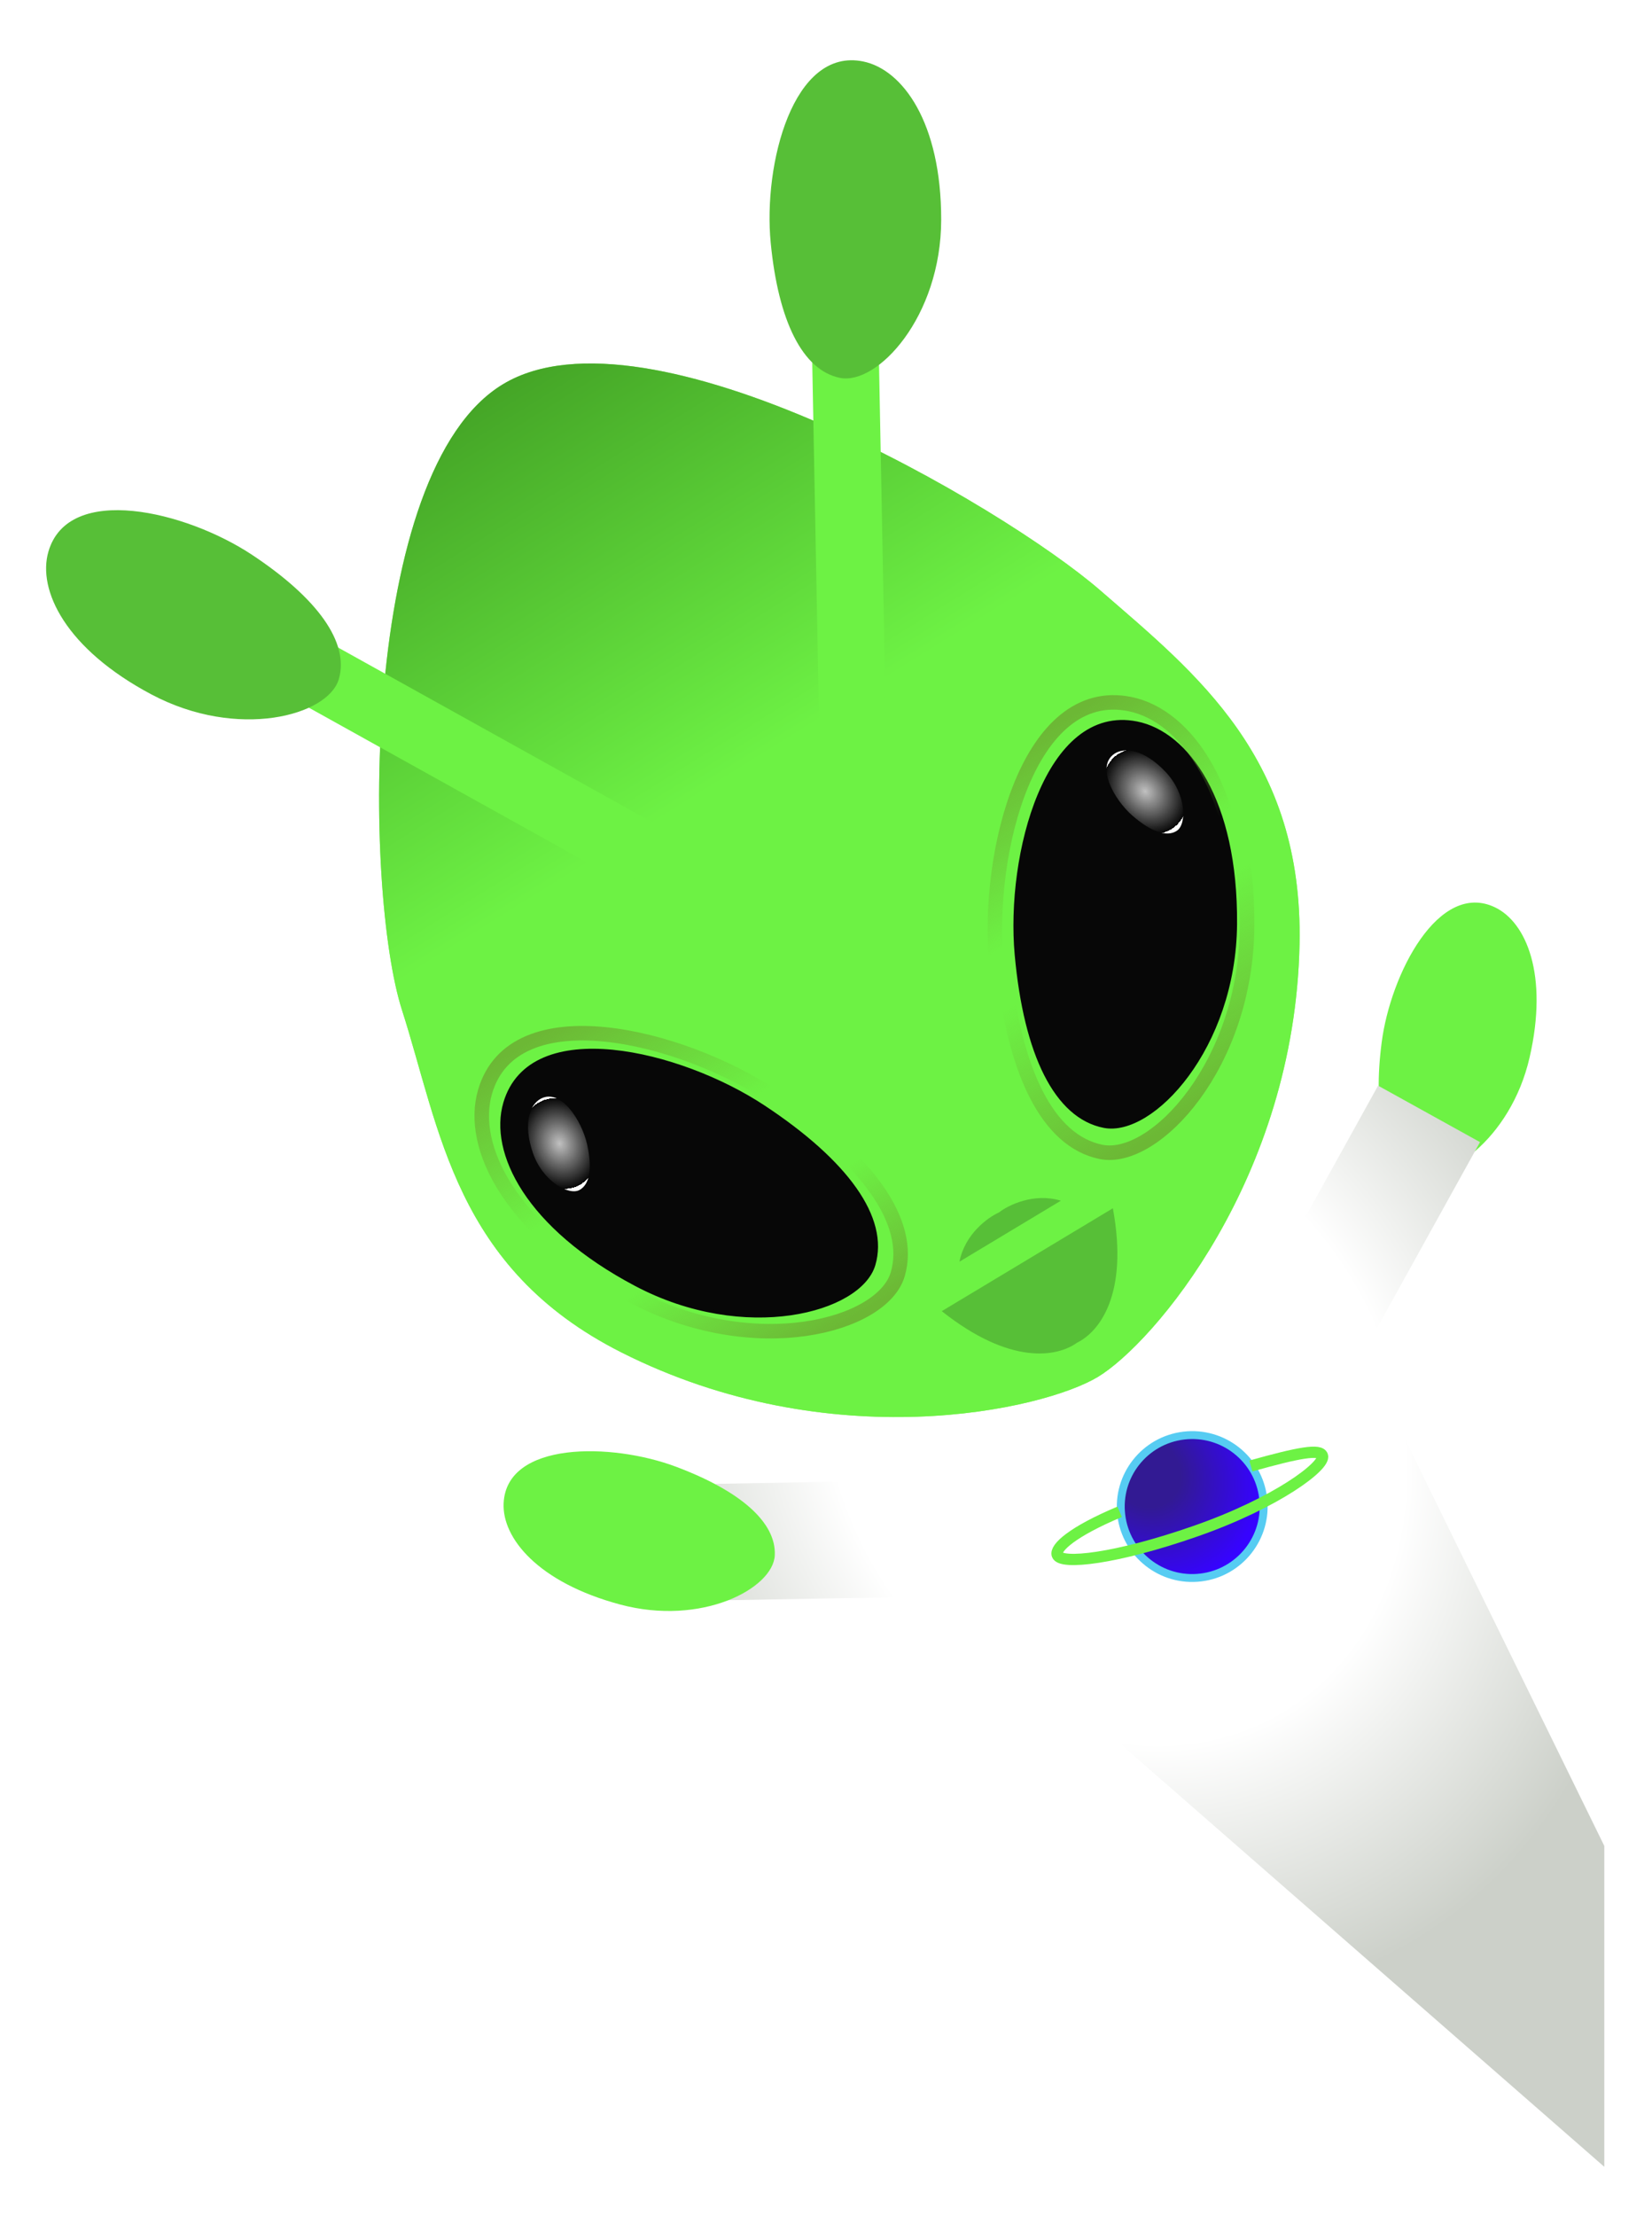 <svg width="381" height="511" viewBox="0 0 381 511" fill="none" xmlns="http://www.w3.org/2000/svg">
<g filter="url(#filter0_d_1278_66776)">
<path d="M352.769 235.193C357.145 216.143 352.016 203.99 344.745 200.545C331.773 194.399 320.705 215.953 318.658 231.689C316.612 247.425 319.131 258.169 326.028 261.413C332.926 264.656 348.394 254.243 352.769 235.193Z" fill="#6DF244"/>
<path d="M235.783 373.722C231.182 369.501 227.731 364.584 225.396 359.317L165.583 360.378L165.106 333.509L222.665 332.488C225.068 321.282 231.87 310.939 242.777 304.381L258.221 295.095C268.609 288.849 280.335 287.495 290.995 290.121L317.825 241.686L341.332 254.707L313.878 304.269C317.48 308.528 320.331 313.582 322.136 319.319L370 417V491L235.783 373.722Z" fill="url(#paint0_radial_1278_66776)"/>
<path d="M142.988 361.325C124.111 356.256 115.783 346.026 116.15 337.99C116.804 323.65 141.032 323.981 155.89 329.554C170.749 335.126 179.056 342.389 178.686 350.002C178.317 357.615 161.866 366.393 142.988 361.325Z" fill="#6DF244"/>
<path d="M92.715 224.272C83.899 196.816 82.781 99.911 116.03 79.92C149.278 59.929 231.42 108.118 253.727 127.461C276.034 146.805 300.597 166.116 299.711 209.115C298.596 263.23 265.858 301.242 253.186 308.862C240.514 316.481 191.588 327.569 143.27 303.177C104.876 283.795 101.531 251.727 92.715 224.272Z" fill="#6DF244"/>
<path d="M92.715 224.272C83.899 196.816 82.781 99.911 116.03 79.92C149.278 59.929 231.42 108.118 253.727 127.461C276.034 146.805 300.597 166.116 299.711 209.115C298.596 263.23 265.858 301.242 253.186 308.862C240.514 316.481 191.588 327.569 143.27 303.177C104.876 283.795 101.531 251.727 92.715 224.272Z" fill="url(#paint1_linear_1278_66776)" fill-opacity="0.8"/>
<path d="M145.743 290.107C117.563 275.117 108.195 255.784 111.86 243.13C118.4 220.55 156.932 229.964 178.506 244.281C200.08 258.598 210.552 273.203 207.044 285.183C203.537 297.162 173.923 305.098 145.743 290.107Z" stroke="url(#paint2_linear_1278_66776)" stroke-width="3.346"/>
<path fill-rule="evenodd" clip-rule="evenodd" d="M248.426 300.942C253.479 298.468 260.342 289.885 256.659 269.963L235.468 282.705L235.468 282.705L217.199 293.689C233.073 306.288 243.874 304.247 248.426 300.942Z" fill="#57BF37"/>
<path d="M284.884 204.399C285.102 175.85 273.788 160.435 262.17 158.12C241.441 153.989 232.348 188.452 234.436 211.481C236.523 234.51 243.611 248.849 254.625 251.011C265.638 253.172 284.665 232.948 284.884 204.399Z" fill="#070707" stroke="#070707" stroke-width="0.837"/>
<path d="M286.156 205.685C286.294 173.668 273.593 156.339 260.601 153.7C237.419 148.99 227.384 187.606 229.801 213.441C232.219 239.276 240.193 255.384 252.51 257.848C264.827 260.313 286.017 237.702 286.156 205.685Z" stroke="url(#paint3_linear_1278_66776)" stroke-width="3.346"/>
<path d="M287.614 204.805C287.753 172.788 275.052 155.459 262.06 152.82C238.878 148.111 228.843 186.727 231.26 212.562C233.678 238.397 241.652 254.504 253.969 256.969C266.286 259.434 287.476 236.822 287.614 204.805Z" stroke="url(#paint4_linear_1278_66776)" stroke-width="3.346"/>
<path d="M268.824 169.338C264.021 164.258 259.43 163.526 257.008 165.161C252.686 168.079 256.941 175.765 261.211 179.465C265.482 183.165 269.152 184.45 271.443 182.894C273.733 181.338 273.628 174.419 268.824 169.338Z" fill="url(#paint5_radial_1278_66776)"/>
<path fill-rule="evenodd" clip-rule="evenodd" d="M230.378 270.932C227.867 272.05 222.531 275.885 221.281 282.277L232.973 275.247L244.664 268.217C238.432 266.324 232.543 269.238 230.378 270.932Z" fill="#57BF37"/>
<path d="M146.664 287.506C121.51 274.212 113.182 257.002 116.489 245.714C122.39 225.571 156.811 233.87 176.061 246.58C195.312 259.29 204.638 272.283 201.474 282.969C198.309 293.655 171.818 300.8 146.664 287.506Z" fill="#070707" stroke="#070707" stroke-width="0.837"/>
<path d="M122.863 257.096C120.628 250.471 122.135 246.074 124.715 244.701C129.319 242.252 134.112 249.615 135.378 255.122C136.643 260.628 136.057 264.472 133.608 265.766C131.159 267.059 125.097 263.721 122.863 257.096Z" fill="url(#paint6_radial_1278_66776)"/>
<path d="M145.743 290.107C117.563 275.117 108.195 255.784 111.86 243.13C118.4 220.55 156.932 229.964 178.506 244.281C200.08 258.598 210.552 273.203 207.044 285.183C203.537 297.162 173.923 305.098 145.743 290.107Z" stroke="url(#paint7_linear_1278_66776)" stroke-width="3.346"/>
<rect width="15.392" height="106.024" transform="matrix(1 -0.016 0.019 1 186.935 54.422)" fill="#6DF244"/>
<path d="M217.066 42.008C217.084 19.575 208.175 7.402 199.1 5.521C182.906 2.164 175.995 29.197 177.746 47.304C179.497 65.412 185.103 76.717 193.707 78.474C202.311 80.231 217.047 64.44 217.066 42.008Z" fill="#57BF37"/>
<rect width="15.392" height="106.023" transform="matrix(-0.483 0.876 0.874 0.486 60.068 130.703)" fill="#6DF244"/>
<path d="M34.973 151.499C15.151 140.995 8.577 127.418 11.172 118.52C15.802 102.644 42.918 109.217 58.09 119.255C73.262 129.293 80.618 139.546 78.135 147.969C75.652 156.392 54.795 162.002 34.973 151.499Z" fill="#57BF37"/>
<g filter="url(#filter1_d_1278_66776)">
<circle cx="274.961" cy="337.703" r="16.478" transform="rotate(-6.772 274.961 337.703)" fill="url(#paint8_radial_1278_66776)" stroke="#56CCF2" stroke-width="1.821"/>
<g filter="url(#filter2_d_1278_66776)">
<path d="M288.488 328.35C299.625 325.22 304.43 324.376 304.994 325.984C305.795 328.272 294.488 336.806 275.866 343.328C257.243 349.849 244.637 351.144 243.836 348.856C243.264 347.224 247.307 343.497 258.228 338.914" stroke="#6DF244" stroke-width="2.602"/>
</g>
</g>
</g>
<defs>
<filter id="filter0_d_1278_66776" x="0.242" y="3.504" width="380.148" height="506.545" filterUnits="userSpaceOnUse" color-interpolation-filters="sRGB">
<feFlood flood-opacity="0" result="BackgroundImageFix"/>
<feColorMatrix in="SourceAlpha" type="matrix" values="0 0 0 0 0 0 0 0 0 0 0 0 0 0 0 0 0 0 127 0" result="hardAlpha"/>
<feOffset dy="8.659"/>
<feGaussianBlur stdDeviation="5.195"/>
<feComposite in2="hardAlpha" operator="out"/>
<feColorMatrix type="matrix" values="0 0 0 0 0 0 0 0 0 0 0 0 0 0 0 0 0 0 0.15 0"/>
<feBlend mode="normal" in2="BackgroundImageFix" result="effect1_dropShadow_1278_66776"/>
<feBlend mode="normal" in="SourceGraphic" in2="effect1_dropShadow_1278_66776" result="shape"/>
</filter>
<filter id="filter1_d_1278_66776" x="241.44" y="320.312" width="65.936" height="36.863" filterUnits="userSpaceOnUse" color-interpolation-filters="sRGB">
<feFlood flood-opacity="0" result="BackgroundImageFix"/>
<feColorMatrix in="SourceAlpha" type="matrix" values="0 0 0 0 0 0 0 0 0 0 0 0 0 0 0 0 0 0 127 0" result="hardAlpha"/>
<feOffset dy="1.041"/>
<feGaussianBlur stdDeviation="0.52"/>
<feComposite in2="hardAlpha" operator="out"/>
<feColorMatrix type="matrix" values="0 0 0 0 0 0 0 0 0 0 0 0 0 0 0 0 0 0 0.25 0"/>
<feBlend mode="normal" in2="BackgroundImageFix" result="effect1_dropShadow_1278_66776"/>
<feBlend mode="normal" in="SourceGraphic" in2="effect1_dropShadow_1278_66776" result="shape"/>
</filter>
<filter id="filter2_d_1278_66776" x="239.098" y="320.504" width="70.619" height="34.082" filterUnits="userSpaceOnUse" color-interpolation-filters="sRGB">
<feFlood flood-opacity="0" result="BackgroundImageFix"/>
<feColorMatrix in="SourceAlpha" type="matrix" values="0 0 0 0 0 0 0 0 0 0 0 0 0 0 0 0 0 0 127 0" result="hardAlpha"/>
<feOffset/>
<feGaussianBlur stdDeviation="1.691"/>
<feComposite in2="hardAlpha" operator="out"/>
<feColorMatrix type="matrix" values="0 0 0 0 1 0 0 0 0 1 0 0 0 0 1 0 0 0 1 0"/>
<feBlend mode="normal" in2="BackgroundImageFix" result="effect1_dropShadow_1278_66776"/>
<feBlend mode="normal" in="SourceGraphic" in2="effect1_dropShadow_1278_66776" result="shape"/>
</filter>
<radialGradient id="paint0_radial_1278_66776" cx="0" cy="0" r="1" gradientUnits="userSpaceOnUse" gradientTransform="translate(257.23 320.049) rotate(61.821) scale(137.523 116.092)">
<stop offset="0.552" stop-color="white"/>
<stop offset="1" stop-color="#CCD0C9"/>
</radialGradient>
<linearGradient id="paint1_linear_1278_66776" x1="231.657" y1="273.055" x2="110.325" y2="77.878" gradientUnits="userSpaceOnUse">
<stop offset="0.527" stop-color="#6DF244"/>
<stop offset="1" stop-color="#388E1D"/>
</linearGradient>
<linearGradient id="paint2_linear_1278_66776" x1="134.515" y1="224.012" x2="182.406" y2="303.663" gradientUnits="userSpaceOnUse">
<stop stop-color="#6CB835"/>
<stop offset="0.406" stop-color="#6CB835" stop-opacity="0"/>
</linearGradient>
<linearGradient id="paint3_linear_1278_66776" x1="232.801" y1="164.919" x2="280.692" y2="244.569" gradientUnits="userSpaceOnUse">
<stop stop-color="#6CB835"/>
<stop offset="0.406" stop-color="#6CB835" stop-opacity="0"/>
</linearGradient>
<linearGradient id="paint4_linear_1278_66776" x1="234.26" y1="164.039" x2="282.151" y2="243.69" gradientUnits="userSpaceOnUse">
<stop offset="0.542" stop-color="#6CB835" stop-opacity="0"/>
<stop offset="1" stop-color="#6CB835"/>
</linearGradient>
<radialGradient id="paint5_radial_1278_66776" cx="0" cy="0" r="1" gradientUnits="userSpaceOnUse" gradientTransform="translate(264.1 173.835) rotate(48.008) scale(10.636 8.677)">
<stop stop-color="white" stop-opacity="0.75"/>
<stop offset="1" stop-color="white" stop-opacity="0"/>
<stop offset="1" stop-color="white"/>
</radialGradient>
<radialGradient id="paint6_radial_1278_66776" cx="0" cy="0" r="1" gradientUnits="userSpaceOnUse" gradientTransform="translate(129.05 255.032) rotate(69.958) scale(10.636 8.677)">
<stop stop-color="white" stop-opacity="0.75"/>
<stop offset="1" stop-color="white" stop-opacity="0"/>
<stop offset="1" stop-color="white"/>
</radialGradient>
<linearGradient id="paint7_linear_1278_66776" x1="134.515" y1="224.012" x2="182.406" y2="303.663" gradientUnits="userSpaceOnUse">
<stop offset="0.672" stop-color="#6CB835" stop-opacity="0"/>
<stop offset="1" stop-color="#6CB835"/>
</linearGradient>
<radialGradient id="paint8_radial_1278_66776" cx="0" cy="0" r="1" gradientUnits="userSpaceOnUse" gradientTransform="translate(265.053 328.445) rotate(49.243) scale(27.946 24.484)">
<stop offset="0.312" stop-color="#321A93"/>
<stop offset="1" stop-color="#3603FF"/>
<stop offset="1" stop-color="#3603FF"/>
</radialGradient>
</defs>
</svg>
